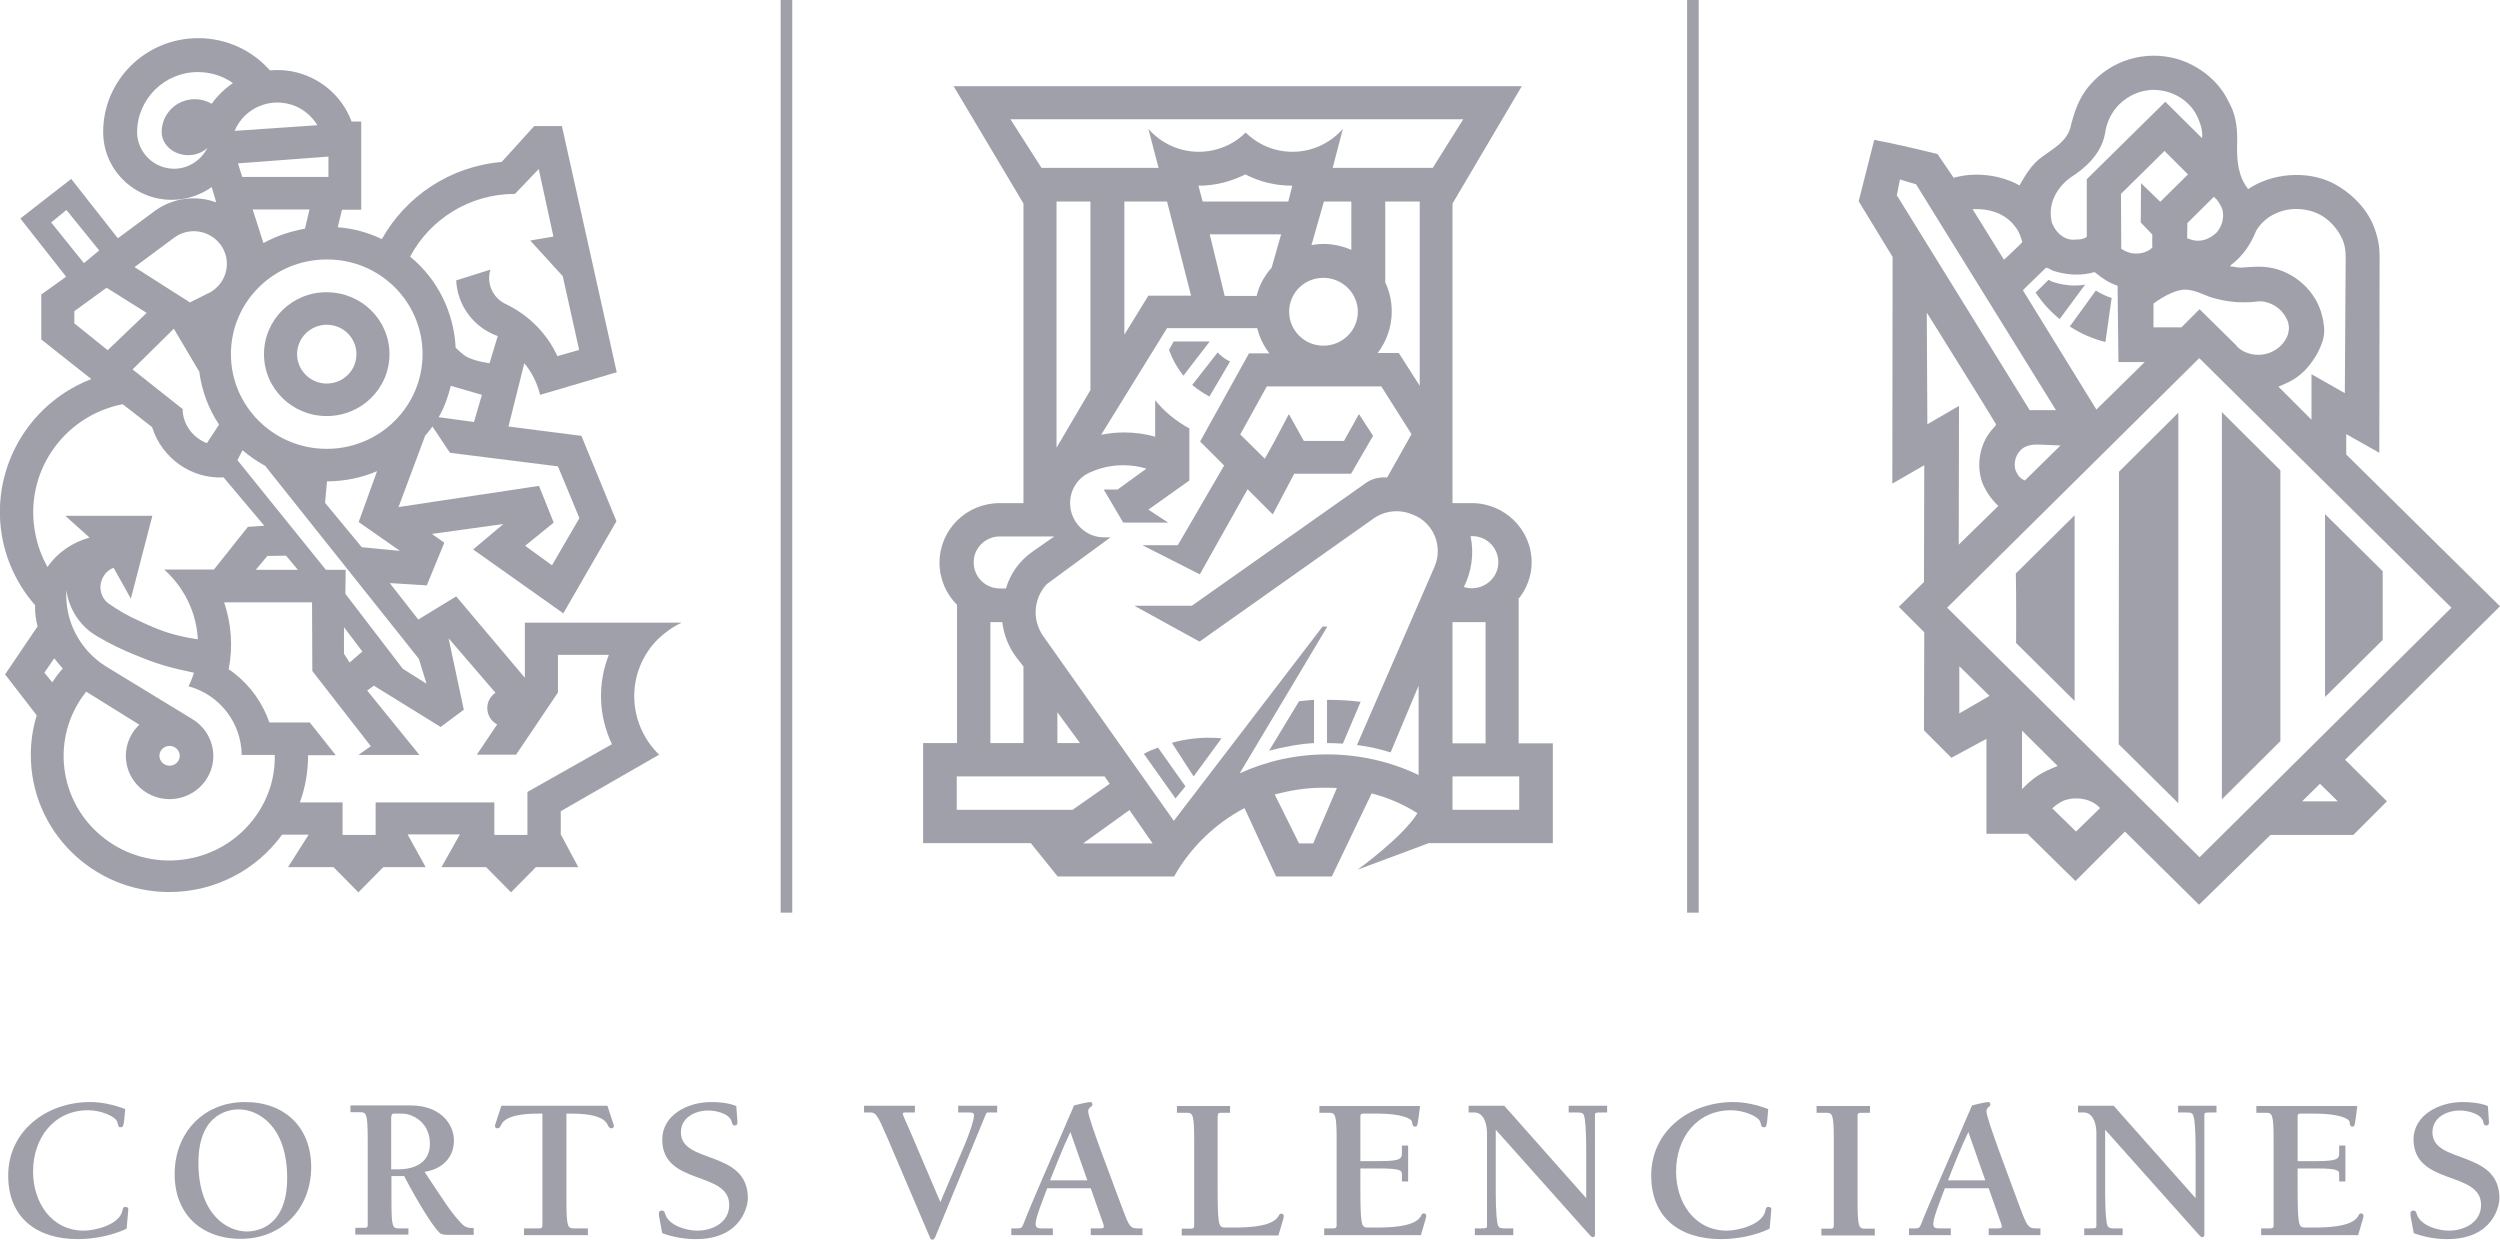 <!-- Generator: Adobe Illustrator 23.0.3, SVG Export Plug-In  -->
<svg version="1.1" xmlns="http://www.w3.org/2000/svg" xmlns:xlink="http://www.w3.org/1999/xlink" x="0px" y="0px" width="88.45px"
	 height="43.86px" viewBox="0 0 88.45 43.86" style="enable-background:new 0 0 88.45 43.86;" xml:space="preserve">
<style type="text/css">
	.st0{fill:#A0A0AA;}
</style>
<defs>
</defs>
<path class="st0" d="M12.61,12.53c0,0.58-0.47,1.04-1.05,1.04c-0.58,0-1.05-0.47-1.05-1.04c0-0.57,0.47-1.04,1.05-1.04
	C12.14,11.49,12.61,11.95,12.61,12.53 M9.34,12.53c0,1.21,0.99,2.19,2.22,2.19c1.23,0,2.22-0.98,2.22-2.19
	c0-1.21-0.99-2.19-2.22-2.19C10.34,10.33,9.34,11.31,9.34,12.53"/>
<path class="st0" d="M72.59,9.96c-0.04-0.02-0.07-0.04-0.11-0.06l-0.46,0.45c0.23,0.35,0.52,0.67,0.85,0.94l0.9-1.22
	C73.38,10.14,72.97,10.09,72.59,9.96"/>
<polygon class="st0" points="74.97,16.69 74.96,26.33 77.07,28.42 77.07,14.6 "/>
<path class="st0" d="M53.75,28.65h-2.36v-1.18h2.36V28.65z M50.75,20.06l-2.74,6.3c0.41,0.05,0.8,0.14,1.19,0.26l0.99-2.36v3.16
	c-0.98-0.47-2.08-0.73-3.24-0.73c-1.1,0-2.15,0.24-3.09,0.67l3.1-5.19l-0.17,0l-5.26,6.87l-4.66-6.59c-0.14-0.23-0.23-0.5-0.23-0.78
	c0-0.39,0.15-0.74,0.39-1l2.26-1.66h-0.24c-0.66,0-1.19-0.56-1.19-1.21c0-0.49,0.29-0.91,0.71-1.09c0.36-0.16,0.75-0.25,1.17-0.25
	c0.29,0,0.56,0.04,0.82,0.12l-1.02,0.74h-0.49l0.69,1.17h1.59l-0.7-0.46L42.08,17v-1.84c-0.47-0.26-0.88-0.59-1.21-1l0,1.29
	c-0.35-0.1-0.72-0.15-1.1-0.15c-0.28,0-0.54,0.03-0.81,0.08l2.33-3.77h3.19c0.08,0.33,0.23,0.63,0.43,0.89h-0.72l-1.73,3.12
	l0.85,0.85l-1.64,2.82h-1.25l2.03,1.03l1.69-3.01l0.89,0.89l0.76-1.44h2.01l0.78-1.34l-0.5-0.77l-0.53,0.95h-1.42l-0.53-0.95
	l-0.5,0.95l-0.35,0.63l-0.87-0.86l0.94-1.7h4.05l1.07,1.69l-0.86,1.53l-0.11,0c-0.26,0-0.5,0.08-0.69,0.23l-6.11,4.31h-2.04
	l2.31,1.27l6.15-4.35c0.39-0.28,0.92-0.35,1.4-0.14C50.72,18.49,51.07,19.33,50.75,20.06 M46.46,29.84h-0.5l-0.86-1.73
	c0.55-0.15,1.12-0.24,1.71-0.24c0.14,0,0.36,0,0.49,0.01L46.46,29.84z M38.32,29.84l1.64-1.18l0.82,1.18H38.32z M37.41,26.29V25.2h0
	l0.8,1.09H37.41z M33.85,28.65v-1.18h5.23l0.18,0.26l-1.31,0.92H33.85z M36.21,23.58v2.71h-1.17v-4.28h0.42
	c0.06,0.47,0.23,0.89,0.5,1.25L36.21,23.58z M35.37,18.98h1.92h0.01l-0.76,0.53c-0.48,0.33-0.8,0.8-0.95,1.31h-0.21
	c-0.52,0-0.93-0.41-0.93-0.92C34.44,19.4,34.86,18.98,35.37,18.98 M38.58,7.13v6.67l-1.2,2.04V7.13H38.58z M42.14,10.46h-1.51
	l-0.85,1.38V7.13l1.51,0L42.14,10.46z M46.4,8.67l0.44-1.54h0.97v1.71c-0.3-0.13-0.64-0.21-0.99-0.21
	C46.67,8.63,46.53,8.65,46.4,8.67 M46.82,9.83c0.67,0,1.22,0.54,1.22,1.2c0,0.67-0.55,1.2-1.22,1.2s-1.21-0.54-1.21-1.2
	C45.61,10.36,46.15,9.83,46.82,9.83 M45.33,8.28l-0.34,1.19c-0.25,0.28-0.44,0.62-0.53,1h-1.13l-0.53-2.18H45.33z M42.55,7.13
	L42.4,6.57c0.6,0,1.16-0.15,1.66-0.4c0.5,0.26,1.06,0.4,1.66,0.4l-0.14,0.56H42.55z M49.01,9.99V7.13h1.22v6.52l-0.74-1.16h-0.75
	c0.31-0.4,0.5-0.92,0.5-1.46C49.24,10.65,49.16,10.31,49.01,9.99 M35.75,4.22h16.02l-1.08,1.72h-3.54l0.36-1.38
	c-0.43,0.49-1.07,0.81-1.78,0.81c-0.65,0-1.23-0.26-1.66-0.68c-0.42,0.42-1.01,0.68-1.66,0.68c-0.71,0-1.35-0.32-1.78-0.81
	l0.36,1.38l0.01,0h-4.15L35.75,4.22z M52.56,26.3h-1.17v-4.29h1.17V26.3z M52.03,18.97c0.52-0.03,0.95,0.36,0.98,0.87
	c0.03,0.51-0.37,0.94-0.88,0.97c-0.12,0.01-0.23-0.01-0.34-0.04C52.06,20.24,52.16,19.61,52.03,18.97 M53.75,21.16
	c0.27-0.35,0.44-0.79,0.44-1.26c0-1.16-0.95-2.1-2.12-2.1h-0.68V7.2l2.45-4.15H33.74l2.47,4.15v10.6h-0.84
	c-1.18,0-2.13,0.94-2.13,2.11c0,0.58,0.24,1.11,0.62,1.49v4.89h-1.2v3.54h3.81l0.95,1.18h4.12c0.58-1.03,1.45-1.87,2.49-2.42
	l1.12,2.42h1.97l1.41-2.94c0.6,0.16,1.11,0.38,1.62,0.7c-0.52,0.85-2.12,2-2.12,2l2.52-0.94h4.39V26.3h-1.21V21.16z"/>
<path class="st0" d="M74.71,10.54c-0.2-0.06-0.38-0.15-0.56-0.26l-0.92,1.27c0.38,0.25,0.81,0.44,1.26,0.55L74.71,10.54z"/>
<path class="st0" d="M71.33,22.75l2.07,2.05l0-6.57l-2.08,2.06C71.34,21.1,71.33,22.75,71.33,22.75"/>
<polygon class="st0" points="78.61,14.58 78.61,28.28 80.68,26.22 80.68,16.64 "/>
<path class="st0" d="M81.45,28.35l0.63-0.62l0.63,0.62H81.45z M77.82,30.33l-8.93-8.83l8.92-8.83l8.92,8.83L77.82,30.33z
	 M73.45,29.42l-0.84-0.82c0.13-0.13,0.35-0.27,0.51-0.31c0.42-0.11,0.9-0.01,1.18,0.3L73.45,29.42z M71.54,27.92l0-2.07l1.26,1.25
	c-0.25,0.1-0.48,0.2-0.7,0.34C71.88,27.58,71.71,27.75,71.54,27.92 M69.32,25.24v-1.67l1.07,1.05L69.32,25.24z M68.17,11.06
	c0,0,2.18,3.49,2.45,3.95c-0.03,0.1-0.14,0.17-0.2,0.26c-0.38,0.48-0.51,1.22-0.28,1.82c0.12,0.3,0.32,0.58,0.56,0.81l-1.4,1.37
	l0.01-4.91l-1.12,0.65L68.17,11.06z M72.9,15.76L71.64,17c-0.21-0.09-0.26-0.22-0.33-0.36c-0.07-0.24-0.01-0.49,0.14-0.67
	c0.17-0.21,0.43-0.25,0.69-0.24L72.9,15.76z M67.11,6.91l0.11-0.56l0.57,0.17l4.95,7.99l-0.93,0L67.11,6.91z M71.2,7.9
	c0.15,0.18,0.23,0.26,0.35,0.66c0,0.03-0.65,0.63-0.65,0.63L69.79,7.4C70.38,7.37,70.86,7.54,71.2,7.9 M72.39,9.47
	c0.09,0.01,0.17,0.08,0.25,0.11c0.4,0.13,0.86,0.18,1.28,0.09c0.08,0,0.18-0.08,0.23-0.01c0.23,0.19,0.49,0.36,0.77,0.45l0.03,2.7
	h0.93l-1.71,1.68l-2.6-4.22C71.56,10.27,72.39,9.47,72.39,9.47 M73.24,6.29c0.56-0.35,1.1-0.86,1.23-1.54
	c0.04-0.19,0.04-0.25,0.09-0.38c0.22-0.67,0.85-1.15,1.57-1.19c0.71-0.02,1.38,0.38,1.64,1.01c0.04,0.12,0.06,0.14,0.08,0.21
	c0.05,0.15,0.08,0.32,0.06,0.49L76.61,3.6l-2.78,2.74l0,2.04c-0.15,0.11-0.32,0.09-0.5,0.1c-0.35-0.01-0.61-0.29-0.73-0.59
	C72.43,7.24,72.75,6.66,73.24,6.29 M78.33,6.96c0,0,0.05,0.07,0.1,0.1c0.08,0.11,0.16,0.23,0.2,0.36c0.07,0.29-0.02,0.6-0.21,0.81
	c-0.23,0.22-0.56,0.36-0.89,0.25c-0.07-0.02-0.15-0.05-0.15-0.05l0.01-0.54L78.33,6.96z M75.74,7.87l0.41,0.43c0,0-0.01,0.3,0,0.46
	c-0.19,0.18-0.46,0.24-0.73,0.2c-0.13-0.03-0.26-0.08-0.37-0.16l-0.01-1.94l1.54-1.52l0.83,0.83l-0.98,0.97l-0.68-0.66L75.74,7.87z
	 M79.93,10.66c0.41,0,0.79,0.25,0.96,0.6c0.14,0.23,0.11,0.54-0.03,0.76c-0.23,0.38-0.68,0.59-1.14,0.52
	c-0.23-0.04-0.47-0.14-0.62-0.34l-1.28-1.26l-0.64,0.64l-0.99,0l0-0.84c0,0,0.76-0.59,1.27-0.48c0.34,0.05,0.62,0.24,0.95,0.31
	C78.89,10.7,79.41,10.73,79.93,10.66 M78.95,9.36c0.4-0.3,0.69-0.73,0.87-1.19c0.33-0.57,1.03-0.87,1.73-0.75
	c0.52,0.08,0.96,0.39,1.25,0.9c0.18,0.31,0.19,0.57,0.19,0.9l-0.01,1.32l-0.02,3.37l-1.18-0.67v1.61l-1.17-1.17
	c0.3-0.13,0.6-0.24,0.92-0.56c0.38-0.38,0.7-0.98,0.7-1.4c0-0.29-0.07-0.53-0.07-0.53c-0.2-0.88-0.99-1.6-1.9-1.73
	c-0.34-0.05-0.67-0.01-0.99,0.01c-0.1-0.01-0.2-0.02-0.3-0.04C78.95,9.42,78.85,9.46,78.95,9.36 M88.45,21.45l-5.44-5.37v-0.72
	c0,0,0.75,0.42,1.17,0.66l0.01-6.9C84.2,8.71,84.12,8.35,83.98,8c-0.26-0.66-0.84-1.22-1.48-1.54c-0.92-0.44-2.13-0.33-2.96,0.23
	c-0.34-0.43-0.41-0.97-0.39-1.59c0.02-0.67-0.07-1.1-0.32-1.54c-0.35-0.72-1.06-1.26-1.82-1.48c-1.13-0.31-2.31,0.05-3.06,0.92
	c-0.4,0.44-0.57,0.98-0.71,1.55c-0.16,0.49-0.62,0.72-0.99,1c-0.36,0.25-0.59,0.64-0.8,1.01c-0.66-0.37-1.56-0.49-2.33-0.27
	l-0.57-0.84c-0.74-0.18-1.48-0.36-2.24-0.5l-0.55,2.17l1.2,1.97l-0.01,8.02l1.13-0.65l-0.01,4.13l-0.89,0.88l0.9,0.9l-0.01,3.47
	l0.97,0.97l1.24-0.67l0,3.36l1.45,0l1.7,1.67l1.75-1.75l2.62,2.59l2.53-2.47l2.93,0l1.19-1.19l-1.48-1.47L88.45,21.45z"/>
<polygon class="st0" points="82.26,18.19 82.26,24.66 84.3,22.64 84.3,20.21 "/>
<path class="st0" d="M40.47,26.67l1.12,1.58l0.35-0.43l-0.97-1.37C40.8,26.51,40.63,26.58,40.47,26.67"/>
<path class="st0" d="M41.53,12.07l-0.17,0.31c0.12,0.33,0.29,0.64,0.51,0.91l0.93-1.21H41.53z"/>
<path class="st0" d="M46.95,26.29c0.19,0,0.38,0.01,0.56,0.02l0.63-1.48c-0.39-0.05-0.79-0.07-1.19-0.07V26.29z"/>
<path class="st0" d="M18.66,28.02v1.52h-1.17v-1.15h-4.2v1.15h-1.17v-1.15h-1.51c0.19-0.52,0.29-1.08,0.29-1.67h0.98l-0.92-1.16
	H9.53c-0.23-0.66-0.64-1.27-1.24-1.74c-0.07-0.05-0.13-0.1-0.2-0.14c0.16-0.82,0.09-1.62-0.16-2.37h3.11l0.01,2.43l2.07,2.66
	l-0.44,0.31h2.16l-1.85-2.28l0.24-0.17l2.36,1.46l0.82-0.61l-0.54-2.53l1.66,1.93c-0.18,0.12-0.29,0.32-0.29,0.54
	c0,0.25,0.14,0.47,0.35,0.58l-0.72,1.07h1.39l1.48-2.2v-1.33h1.8c-0.39,0.99-0.38,2.12,0.11,3.16L18.66,28.02z M5.64,26.74
	c0-0.19,0.16-0.35,0.36-0.35c0.2,0,0.36,0.16,0.36,0.35s-0.16,0.35-0.36,0.35C5.8,27.09,5.64,26.93,5.64,26.74 M8.94,29.02
	c-1.27,1.61-3.62,1.9-5.25,0.64c-1.63-1.26-1.92-3.58-0.64-5.19l1.88,1.17c-0.1,0.1-0.2,0.21-0.27,0.34
	c-0.43,0.73-0.17,1.67,0.57,2.09c0.74,0.42,1.68,0.17,2.11-0.56c0.43-0.73,0.17-1.67-0.57-2.09l-3.05-1.86
	C2.84,23,2.28,21.98,2.35,20.88c0.09,0.69,0.5,1.28,1.05,1.61c0.53,0.31,0.84,0.46,1.4,0.69c0.77,0.32,1.24,0.45,2.06,0.62
	c-0.05,0.17-0.11,0.32-0.19,0.48c1.13,0.31,1.87,1.32,1.88,2.43h1.17C9.74,27.53,9.48,28.33,8.94,29.02 M1.85,24.14L1.57,23.8
	l0.35-0.51c0.09,0.12,0.19,0.24,0.3,0.36C2.08,23.81,1.96,23.97,1.85,24.14 M1.25,18.88c-0.42-2.11,0.96-4.16,3.09-4.58l1.04,0.81
	c0.35,1.11,1.4,1.84,2.53,1.78l1.44,1.71l-0.58,0.04l-1.2,1.51H5.81C6.55,20.82,6.95,21.7,7,22.62c-0.84-0.13-1.31-0.29-2.07-0.65
	c-0.46-0.21-0.7-0.35-1.12-0.64c-0.23-0.19-0.32-0.52-0.21-0.81c0.08-0.21,0.23-0.36,0.42-0.43l0.61,1.09l0.76-2.93H2.31l0.86,0.77
	c-0.59,0.16-1.12,0.51-1.49,1.04C1.48,19.7,1.33,19.31,1.25,18.88 M2.63,11.44v-0.43l1.14-0.83l1.42,0.89l-1.38,1.32L2.63,11.44z
	 M1.81,7.87l0.54-0.44l1.16,1.43L2.97,9.31L1.81,7.87z M7.75,15.02l-0.43,0.66c-0.49-0.19-0.85-0.65-0.86-1.21l-1.77-1.4l1.46-1.44
	l0.9,1.52C7.14,13.83,7.38,14.47,7.75,15.02 M6.16,8.41c0.51-0.38,1.24-0.28,1.63,0.23c0.39,0.51,0.29,1.23-0.23,1.62
	c-0.07,0.05-0.14,0.1-0.22,0.13L6.72,10.7L4.76,9.45L6.16,8.41z M7.49,3.67c-0.18-0.1-0.38-0.16-0.6-0.16
	c-0.65,0-1.17,0.52-1.17,1.16c0,0.45,0.42,0.82,0.94,0.82c0.27,0,0.51-0.1,0.68-0.26C7.12,5.66,6.68,5.97,6.16,5.97
	c-0.72,0-1.31-0.59-1.31-1.3C4.86,3.5,5.82,2.55,7,2.55c0.46,0,0.89,0.14,1.24,0.39C7.95,3.14,7.69,3.39,7.49,3.67 M10.44,3.75
	c0.34,0.14,0.61,0.39,0.79,0.68L8.3,4.63C8.65,3.8,9.6,3.41,10.44,3.75 M11.62,6.26l-3.05,0L8.42,5.78l3.2-0.24V6.26z M8.94,7.41
	h2.01l-0.16,0.68C10.29,8.18,9.77,8.35,9.32,8.6L8.94,7.41z M14.95,12.53c0,1.85-1.52,3.35-3.39,3.35c-1.87,0-3.39-1.5-3.39-3.35
	c0-1.85,1.51-3.35,3.39-3.35C13.43,9.17,14.95,10.67,14.95,12.53 M18.22,6.86l0.84-0.88l0.52,2.39l-0.82,0.14l1.15,1.26l0.58,2.61
	l-0.77,0.22c-0.35-0.77-0.98-1.43-1.8-1.83c-0.48-0.21-0.72-0.74-0.57-1.23l-1.21,0.38c0.04,0.87,0.6,1.66,1.47,1.97l-0.29,0.96
	c0,0-0.56-0.07-0.85-0.25c-0.15-0.1-0.35-0.3-0.35-0.3c-0.06-1.21-0.6-2.39-1.61-3.22C15.21,7.76,16.61,6.86,18.22,6.86
	 M15.52,14.76c0.21-0.36,0.33-0.72,0.43-1.11l1.1,0.32l-0.28,0.96L15.52,14.76z M19.74,16.5l0.76,1.83l-0.97,1.67l-0.95-0.69
	l1.01-0.82l-0.52-1.3l-4.97,0.75l0.94-2.52c0.09-0.11,0.18-0.22,0.26-0.33l0.62,0.93L19.74,16.5z M12.8,19.36l-1.3-1.57l0.07-0.76
	c0.6,0,1.21-0.12,1.77-0.36l-0.65,1.8l1.46,1.02L12.8,19.36z M10.54,20.16H9.05l0.41-0.49l0.66-0.01L10.54,20.16z M12.82,23.05
	l-0.45,0.39l-0.2-0.31v-0.94L12.82,23.05z M14.82,23.31l0.27,0.88l-0.84-0.53l-2.03-2.65l0.01-0.85h-0.7l-3.13-3.88l0.18-0.35
	c0.25,0.21,0.52,0.4,0.8,0.55L14.82,23.31z M24.12,22.03h-5.55v1.95l-2.43-2.88l-1.34,0.82l-1.01-1.29l1.31,0.08l0.62-1.51
	l-0.44-0.31l2.53-0.35l-1.07,0.9l3.19,2.26l1.88-3.26l-1.24-3.02l-2.58-0.33l0.56-2.24c0.28,0.34,0.46,0.72,0.56,1.12l2.71-0.8
	l-1.94-8.71H18.9l-1.15,1.27c-1.85,0.16-3.4,1.23-4.24,2.73c-0.5-0.24-1.02-0.38-1.56-0.42l0.15-0.62h0.68V4.3h-0.34
	c-0.43-1.16-1.6-1.93-2.89-1.81c-0.62-0.7-1.52-1.14-2.54-1.14c-1.86,0-3.36,1.49-3.36,3.32c0,1.33,1.09,2.4,2.43,2.4
	c0.53,0,1.01-0.17,1.41-0.45l0.16,0.54C6.95,6.9,6.13,6.99,5.48,7.46L4.17,8.43L2.52,6.33l-1.8,1.4l1.62,2.06l-0.88,0.63v1.59
	l1.77,1.4c-2.62,1.02-3.91,3.95-2.88,6.55c0.22,0.54,0.52,1.03,0.89,1.45v0.08c0,0.23,0.03,0.45,0.09,0.67l-1.15,1.7l1.12,1.45
	c-0.14,0.44-0.21,0.92-0.21,1.4c0,2.68,2.19,4.85,4.9,4.85c1.64,0,3.1-0.8,3.99-2.03l0.94,0l-0.73,1.15h1.61l0.88,0.89l0.88-0.89
	h1.5l-0.64-1.16h1.85l-0.65,1.16h1.58l0.88,0.89l0.88-0.89h1.5l-0.62-1.16v-0.82l3.48-2c-1.15-1.12-1.18-2.94-0.05-4.08
	C23.52,22.38,23.81,22.17,24.12,22.03"/>
<path class="st0" d="M42.79,14.03l0.73-1.24c-0.17-0.08-0.32-0.19-0.44-0.32l-0.9,1.15C42.37,13.78,42.57,13.91,42.79,14.03"/>
<path class="st0" d="M44.9,26.56c0.49-0.13,1.07-0.24,1.59-0.27v-1.53c-0.15,0.01-0.38,0.03-0.53,0.05L44.9,26.56z"/>
<path class="st0" d="M41.46,26.28l0.77,1.19l0.99-1.35c-0.14-0.01-0.28-0.02-0.43-0.02C42.33,26.1,41.89,26.16,41.46,26.28"/>
<rect x="27.62" class="st0" width="0.41" height="32.29"/>
<rect x="59.69" class="st0" width="0.41" height="32.29"/>
<path class="st0" d="M4.43,39.24c-0.39-0.15-0.82-0.25-1.24-0.25c-1.53,0-2.9,1.01-2.9,2.6c0,1.5,1.02,2.25,2.46,2.25
	c0.56,0,1.21-0.12,1.73-0.37c0.04-0.48,0.06-0.63,0.06-0.69c0-0.04-0.03-0.08-0.1-0.08c-0.09,0-0.09,0.06-0.11,0.13
	c-0.09,0.49-0.95,0.71-1.36,0.71c-1.16,0-1.8-1.01-1.8-2.09c0-1.19,0.74-2.17,1.95-2.17c0.45,0,0.98,0.22,1.03,0.42
	c0.04,0.14,0.04,0.18,0.11,0.18C4.36,39.89,4.38,39.88,4.43,39.24"/>
<path class="st0" d="M8.52,43.83c1.49,0,2.49-1.11,2.49-2.54c0-1.4-0.93-2.3-2.34-2.3c-1.49,0-2.49,1.11-2.49,2.54
	C6.17,42.93,7.1,43.83,8.52,43.83 M8.73,43.57c-0.67,0-1.71-0.58-1.71-2.43c0-1.84,1.21-1.89,1.43-1.89c0.67,0,1.71,0.57,1.71,2.43
	C10.16,43.52,8.95,43.57,8.73,43.57"/>
<path class="st0" d="M13.85,39.5c0-0.07,0.02-0.1,0.09-0.1h0.32c0.23,0,0.95,0.23,0.95,1.07c0,0.65-0.52,0.9-1.11,0.9h-0.26V39.5z
	 M14.45,43.7v-0.24h-0.33c-0.23,0-0.27-0.03-0.27-0.98v-0.87h0.45c0.52,1,1.06,1.85,1.27,2.02c0.07,0.06,0.2,0.06,0.36,0.06h0.83
	v-0.24c-0.29,0-0.34-0.06-0.53-0.27c-0.31-0.34-0.55-0.73-1.21-1.72c0.6-0.09,1.04-0.48,1.04-1.11c0-0.59-0.49-1.24-1.53-1.24H12.4
	v0.24h0.33c0.23,0,0.28,0.03,0.28,0.98v3c0,0.07-0.01,0.11-0.11,0.11h-0.33v0.24H14.45z"/>
<path class="st0" d="M20.81,43.46h-0.49c-0.23,0-0.28-0.03-0.28-0.98V39.4h0.14c0.33,0,1.13,0.01,1.31,0.38
	c0.04,0.09,0.07,0.14,0.14,0.14c0.05,0,0.09-0.03,0.09-0.09c0-0.03-0.06-0.17-0.23-0.71h-3.75c-0.17,0.53-0.23,0.68-0.23,0.71
	c0,0.06,0.04,0.09,0.09,0.09c0.07,0,0.1-0.05,0.14-0.14c0.18-0.36,0.97-0.38,1.31-0.38h0.14v3.94c0,0.07-0.01,0.12-0.11,0.12h-0.54
	v0.24h2.26V43.46z"/>
<path class="st0" d="M25.8,42.63c0,0.61-0.57,0.91-1.13,0.91c-0.37,0-0.99-0.17-1.13-0.57c-0.02-0.07-0.04-0.14-0.12-0.14
	c-0.11,0-0.11,0.08-0.11,0.12c0,0.09,0.05,0.27,0.12,0.68c0.38,0.14,0.79,0.21,1.19,0.21c1.63,0,1.84-1.2,1.84-1.44
	c0-1.74-2.37-1.2-2.37-2.34c0-0.52,0.5-0.77,0.97-0.77c0.26,0,0.76,0.1,0.83,0.41c0.02,0.06,0.03,0.12,0.1,0.12
	c0.05,0,0.1-0.02,0.1-0.1c0-0.11-0.03-0.4-0.04-0.59c-0.28-0.11-0.6-0.14-0.89-0.14c-0.82,0-1.73,0.45-1.73,1.33
	C23.43,41.96,25.8,41.41,25.8,42.63"/>
<path class="st0" d="M35.29,39.12H33.9v0.24h0.39c0.11,0,0.17,0.01,0.17,0.11c0,0.19-0.23,0.8-0.32,1.01l-0.87,2.05l-1.05-2.46
	c-0.15-0.35-0.28-0.62-0.28-0.66c0-0.05,0.04-0.05,0.12-0.05h0.31v-0.24h-1.8v0.24h0.23c0.18,0,0.25,0.09,0.58,0.86l1.52,3.56
	c0.02,0.05,0.04,0.08,0.09,0.08c0.05,0,0.07-0.04,0.11-0.12l1.73-4.2c0.07-0.18,0.08-0.18,0.12-0.18h0.33V39.12z"/>
<path class="st0" d="M38.59,42.04l0.44,1.25c0.05,0.14,0.03,0.17-0.11,0.17h-0.33v0.24h1.83v-0.24h-0.18c-0.25,0-0.3-0.09-0.52-0.68
	c-0.4-1.09-1.22-3.2-1.22-3.46c0-0.15,0.15-0.16,0.15-0.24c0-0.04-0.02-0.09-0.07-0.09c-0.11,0-0.46,0.09-0.58,0.12
	c-0.74,1.73-1.5,3.43-1.8,4.22c-0.04,0.1-0.08,0.13-0.19,0.13h-0.23v0.24h1.47v-0.24h-0.41c-0.12,0-0.2-0.02-0.2-0.16
	c0-0.22,0.26-0.86,0.41-1.26H38.59z M38.47,41.76h-1.32c0.23-0.57,0.45-1.14,0.72-1.71L38.47,41.76z"/>
<path class="st0" d="M43.09,39.48c-0.01-0.07,0.01-0.11,0.1-0.11h0.33v-0.24h-1.88v0.24h0.33c0.23,0,0.28,0.03,0.28,0.98v3
	c0,0.07-0.01,0.12-0.11,0.12h-0.33v0.24h3.42c0.15-0.51,0.19-0.62,0.19-0.68c0-0.05-0.03-0.09-0.08-0.09
	c-0.07,0-0.08,0.04-0.11,0.09c-0.23,0.4-1.21,0.4-1.61,0.4h-0.26c-0.25,0-0.28-0.02-0.28-1.56V39.48z"/>
<path class="st0" d="M46.85,43.7h3.42c0.15-0.51,0.19-0.62,0.19-0.68c0-0.05-0.03-0.09-0.08-0.09c-0.07,0-0.08,0.04-0.11,0.1
	c-0.22,0.4-1.21,0.4-1.61,0.4h-0.25c-0.25,0-0.28-0.02-0.28-1.56v-0.53h0.67c0.77,0,0.8,0.08,0.8,0.2v0.26h0.22v-1.27h-0.22v0.25
	c0,0.21-0.03,0.3-0.8,0.3h-0.67V39.5c0-0.07,0.02-0.1,0.09-0.1h0.52c0.83,0,1.21,0.17,1.22,0.3c0.01,0.1,0.02,0.16,0.12,0.16
	c0.07,0,0.08-0.05,0.16-0.73h-3.56v0.24h0.33c0.23,0,0.28,0.03,0.28,0.98v3c0,0.07-0.02,0.11-0.11,0.11h-0.33V43.7z"/>
<path class="st0" d="M53.22,39.12h-1.26v0.24h0.21c0.28,0,0.44,0.32,0.44,0.73v3.28c0,0.09-0.04,0.09-0.23,0.09h-0.2v0.24h1.36
	v-0.24h-0.29c-0.2,0-0.25-0.02-0.28-0.24c-0.05-0.34-0.05-0.86-0.05-1.26v-1.99l3.22,3.61c0.12,0.13,0.16,0.19,0.22,0.19
	c0.05,0,0.07-0.04,0.07-0.09v-4.23c0-0.09,0.04-0.09,0.23-0.09h0.2v-0.24H55.5v0.24h0.29c0.2,0,0.25,0.01,0.28,0.24
	c0.05,0.35,0.05,0.86,0.05,1.26v1.53L53.22,39.12z"/>
<path class="st0" d="M62.56,39.24c-0.39-0.15-0.82-0.25-1.24-0.25c-1.53,0-2.9,1.01-2.9,2.6c0,1.5,1.02,2.25,2.47,2.25
	c0.56,0,1.21-0.12,1.72-0.37c0.04-0.48,0.06-0.63,0.06-0.69c0-0.04-0.03-0.08-0.1-0.08c-0.09,0-0.09,0.06-0.11,0.13
	c-0.09,0.49-0.95,0.71-1.36,0.71c-1.16,0-1.8-1.01-1.8-2.09c0-1.19,0.73-2.17,1.95-2.17c0.44,0,0.98,0.22,1.03,0.42
	c0.04,0.14,0.04,0.18,0.11,0.18C62.5,39.89,62.51,39.88,62.56,39.24"/>
<path class="st0" d="M65.72,39.48c0-0.07,0.02-0.11,0.11-0.11h0.33v-0.24h-1.89v0.24h0.33c0.23,0,0.28,0.03,0.28,0.98v3
	c0,0.07-0.01,0.12-0.11,0.12h-0.33v0.24h1.89v-0.24H66c-0.23,0-0.28-0.03-0.28-0.98V39.48z"/>
<path class="st0" d="M70.36,42.04l0.44,1.25c0.05,0.14,0.03,0.17-0.11,0.17h-0.33v0.24h1.83v-0.24h-0.17
	c-0.25,0-0.31-0.09-0.53-0.68c-0.4-1.09-1.21-3.2-1.21-3.46c0-0.15,0.14-0.16,0.14-0.24c0-0.04-0.02-0.09-0.07-0.09
	c-0.11,0-0.46,0.09-0.58,0.12c-0.74,1.73-1.5,3.43-1.81,4.22c-0.04,0.1-0.08,0.13-0.19,0.13h-0.23v0.24h1.48v-0.24h-0.42
	c-0.12,0-0.2-0.02-0.2-0.16c0-0.22,0.26-0.86,0.41-1.26H70.36z M70.24,41.76h-1.32c0.22-0.57,0.45-1.14,0.72-1.71L70.24,41.76z"/>
<path class="st0" d="M74.78,39.12h-1.26v0.24h0.21c0.28,0,0.44,0.32,0.44,0.73v3.28c0,0.09-0.04,0.09-0.23,0.09h-0.2v0.24h1.36
	v-0.24h-0.29c-0.2,0-0.25-0.02-0.28-0.24c-0.05-0.34-0.05-0.86-0.05-1.26v-1.99l3.22,3.61c0.12,0.13,0.16,0.19,0.22,0.19
	c0.05,0,0.07-0.04,0.07-0.09v-4.23c0-0.09,0.04-0.09,0.23-0.09h0.2v-0.24h-1.36v0.24h0.29c0.2,0,0.24,0.01,0.28,0.24
	c0.05,0.35,0.05,0.86,0.05,1.26v1.53L74.78,39.12z"/>
<path class="st0" d="M80.01,43.7h3.42c0.15-0.51,0.19-0.62,0.19-0.68c0-0.05-0.03-0.09-0.08-0.09c-0.07,0-0.08,0.04-0.11,0.1
	c-0.23,0.4-1.21,0.4-1.61,0.4h-0.25c-0.25,0-0.28-0.02-0.28-1.56v-0.53h0.67c0.77,0,0.8,0.08,0.8,0.2v0.26h0.22v-1.27h-0.22v0.25
	c0,0.21-0.03,0.3-0.8,0.3h-0.67V39.5c0-0.07,0.02-0.1,0.09-0.1h0.52c0.83,0,1.22,0.17,1.23,0.3c0.01,0.1,0.02,0.16,0.11,0.16
	c0.07,0,0.08-0.05,0.16-0.73h-3.57v0.24h0.33c0.23,0,0.28,0.03,0.28,0.98v3c0,0.07-0.02,0.11-0.11,0.11h-0.33V43.7z"/>
<path class="st0" d="M87.78,42.63c0,0.61-0.58,0.91-1.14,0.91c-0.37,0-0.99-0.17-1.13-0.57c-0.02-0.07-0.04-0.14-0.12-0.14
	c-0.11,0-0.11,0.08-0.11,0.12c0,0.09,0.05,0.27,0.12,0.68c0.38,0.14,0.79,0.21,1.19,0.21c1.63,0,1.84-1.2,1.84-1.44
	c0-1.74-2.37-1.2-2.37-2.34c0-0.52,0.5-0.77,0.97-0.77c0.26,0,0.76,0.1,0.83,0.41c0.01,0.06,0.03,0.12,0.1,0.12
	c0.05,0,0.1-0.02,0.1-0.1c0-0.11-0.03-0.4-0.04-0.59c-0.28-0.11-0.6-0.14-0.9-0.14c-0.81,0-1.73,0.45-1.73,1.33
	C85.41,41.96,87.78,41.41,87.78,42.63"/>
</svg>
